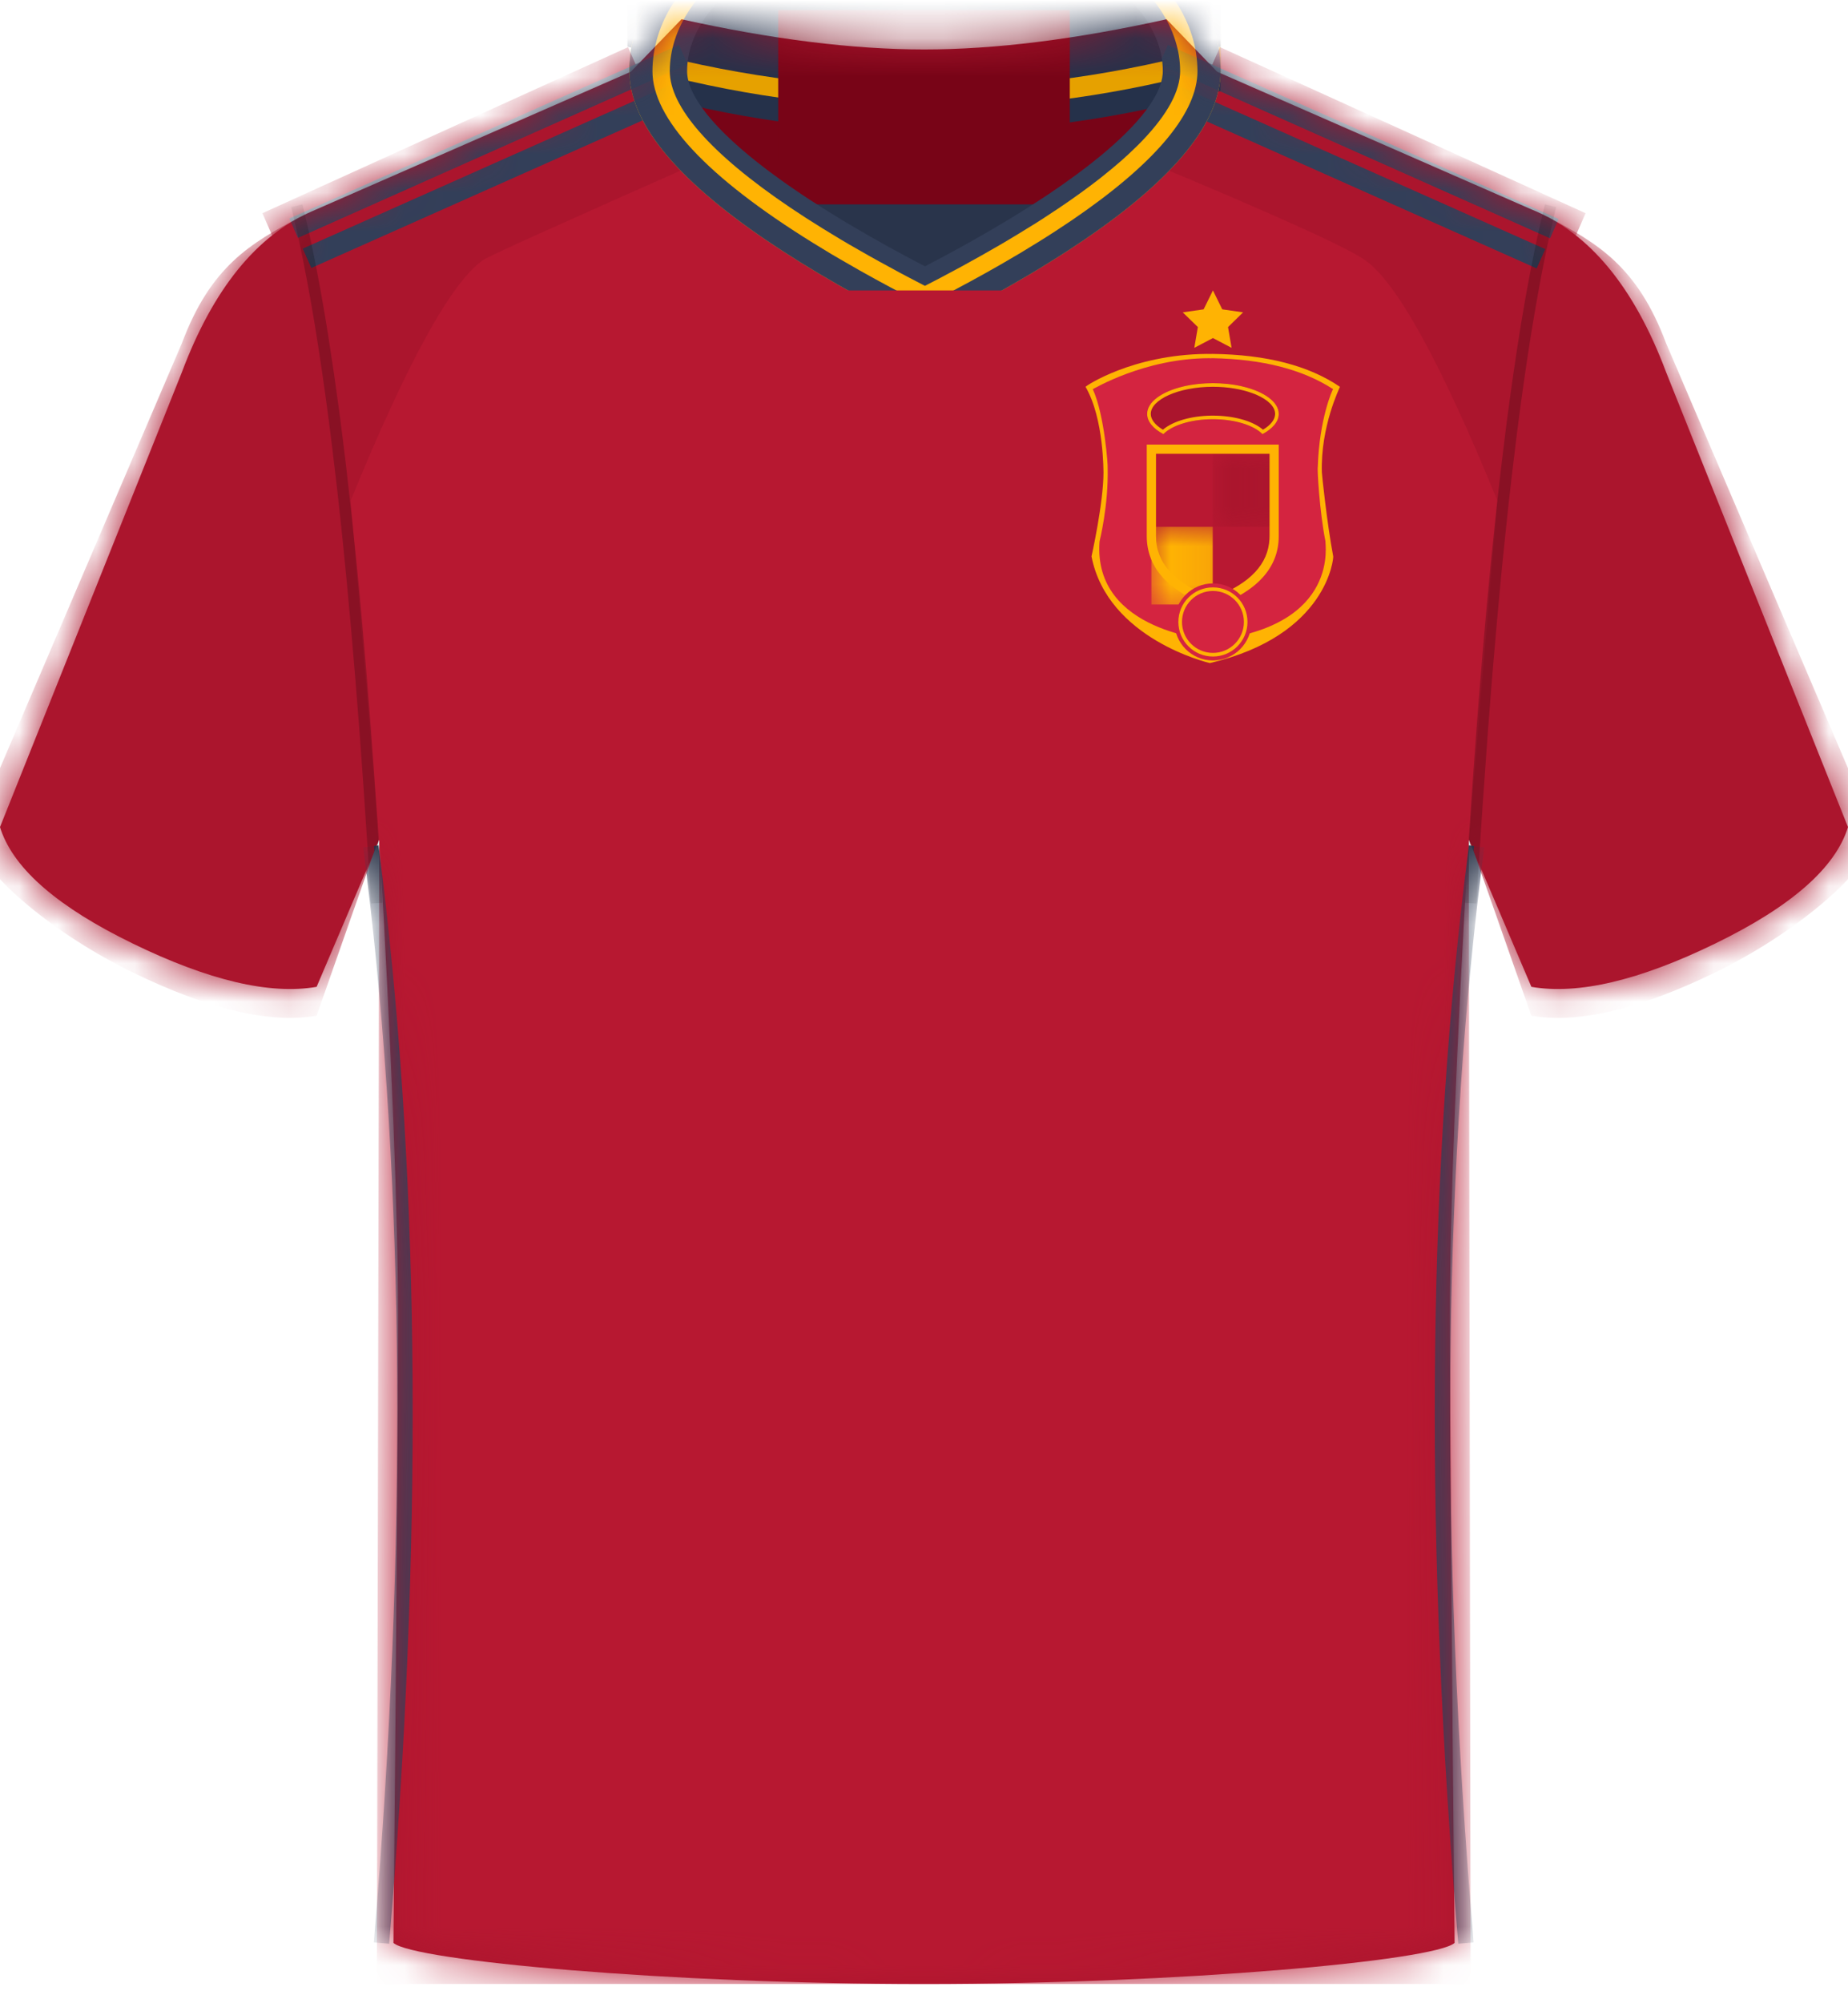 <?xml version="1.0" encoding="UTF-8"?>
<svg width="48px" height="52px" viewBox="0 0 48 52" version="1.1" xmlns="http://www.w3.org/2000/svg" xmlns:xlink="http://www.w3.org/1999/xlink">
    <title>Spain_Home</title>
    <defs>
        <path d="M10.22,49.935 C10.299,41.609 10.338,36.169 10.338,33.616 C10.338,31.062 10.177,26.954 9.854,21.291 L8.224,25.116 C7.011,25.326 5.418,24.951 3.446,23.991 C1.527,23.058 0.387,22.079 0.028,21.054 L0,20.969 L4.725,9.16 C5.534,7.006 6.661,5.614 8.106,4.984 L16.384,1.363 L17.701,0 C20.054,0.522 22.154,0.783 24.001,0.784 C25.838,0.785 27.938,0.524 30.299,0 L31.614,1.363 L39.776,4.935 C41.278,5.539 42.445,6.948 43.275,9.16 L48,20.969 C47.675,22.024 46.527,23.032 44.554,23.991 C42.582,24.951 40.989,25.326 39.776,25.116 L38.146,21.291 C37.823,26.758 37.662,30.866 37.662,33.616 C37.662,36.366 37.701,41.805 37.781,49.935 C37.246,50.399 30.623,51 24.001,51 C17.378,51 10.755,50.399 10.22,49.935 Z" id="path-1"></path>
        <path d="M0.68,47.325 L0.741,17.616 L0,8.819 C1.462,5.24 2.607,3.159 3.435,2.578 C3.581,2.475 5.483,1.616 9.141,0 C10.736,1.612 12.152,2.418 14.887,2.416 L14.895,2.416 C17.631,2.418 19.046,1.612 20.641,0 C23.958,1.376 25.86,2.236 26.348,2.578 C27.175,3.159 28.32,5.24 29.782,8.819 L29.041,17.616 L29.089,47.325 L0.68,47.325 Z" id="path-3"></path>
        <path d="M4.998,3.279 L10.473,16.062 C10.148,17.118 8.25,18.65 6.277,19.61 C4.304,20.57 2.712,20.945 1.499,20.735 L0,16.466 L0.101,14.944 L0.206,13.481 L0.279,12.537 L0.391,11.171 L0.469,10.293 L0.548,9.441 L0.63,8.615 L0.756,7.424 L0.886,6.291 L0.975,5.569 L1.067,4.872 L1.16,4.202 L1.255,3.557 L1.352,2.938 L1.452,2.346 L1.553,1.779 L1.656,1.238 C1.673,1.15 1.691,1.063 1.708,0.978 L1.814,0.476 L1.922,0 C3.222,0.686 4.247,1.279 4.998,3.279 Z" id="path-5"></path>
        <path d="M4.998,3.279 L10.473,16.062 C10.148,17.118 8.25,18.65 6.277,19.61 C4.304,20.57 2.712,20.945 1.499,20.735 L0,16.466 L0.101,14.944 L0.206,13.481 L0.279,12.537 L0.391,11.171 L0.469,10.293 L0.548,9.441 L0.63,8.615 L0.756,7.424 L0.886,6.291 L0.975,5.569 L1.067,4.872 L1.16,4.202 L1.255,3.557 L1.352,2.938 L1.452,2.346 L1.553,1.779 L1.656,1.238 C1.673,1.15 1.691,1.063 1.708,0.978 L1.814,0.476 L1.922,0 C3.222,0.686 4.247,1.279 4.998,3.279 Z" id="path-7"></path>
        <path d="M0,0 L3.188,0 C3.188,0.739 3.188,1.491 3.188,2.257 C3.188,3.024 2.657,3.6 1.594,3.985 C0.531,3.6 0,3.024 0,2.257 C0,1.491 0,0.739 0,0 Z" id="path-9"></path>
    </defs>
    <g id="Spain_Home" stroke="none" stroke-width="1" fill="none" fill-rule="evenodd">
        <g id="TeamKit-/-Sheff_Wed" transform="translate(0, 0.5)">
            <mask id="mask-2" fill="white">
                <use xlink:href="#path-1"></use>
            </mask>
            <use id="Shirt-Mask" fill="#AB152D" xlink:href="#path-1"></use>
            <g id="Pattern" mask="url(#mask-2)">
                <g transform="translate(9.109, 3.675)">
                    <mask id="mask-4" fill="white">
                        <use xlink:href="#path-3"></use>
                    </mask>
                    <use id="Path" stroke="none" fill="#B71831" fill-rule="evenodd" xlink:href="#path-3"></use>
                </g>
            </g>
            <g id="Sides" mask="url(#mask-2)" fill="#333F59" fill-rule="nonzero">
                <g transform="translate(9.435, 21.445)" id="Path-6">
                    <path d="M28.719,0 L29.116,0.051 C28.074,8.093 27.952,17.203 28.752,27.382 L28.841,28.477 L28.442,28.51 C27.575,18.229 27.631,9.015 28.611,0.869 L28.719,0 Z"></path>
                    <path d="M0.888,0 L1.285,0.051 C0.243,8.093 0.121,17.203 0.92,27.382 L1.01,28.477 L0.611,28.51 C-0.256,18.229 -0.2,9.015 0.779,0.869 L0.888,0 Z" transform="translate(0.642, 14.255) scale(-1, 1) translate(-0.642, -14.255) "></path>
                </g>
            </g>
            <g id="Sleeves" mask="url(#mask-2)">
                <g transform="translate(-0.75, 5.131)">
                    <g id="Right" transform="translate(39.027, 0)">
                        <mask id="mask-6" fill="white">
                            <use xlink:href="#path-5"></use>
                        </mask>
                        <use id="Mask" fill="#AB152D" xlink:href="#path-5"></use>
                    </g>
                    <g id="Let-Arm" transform="translate(5.236, 10.396) scale(-1, 1) translate(-5.236, -10.396) ">
                        <mask id="mask-8" fill="white">
                            <use xlink:href="#path-7"></use>
                        </mask>
                        <use id="Mask" fill="#AB152D" xlink:href="#path-7"></use>
                    </g>
                </g>
            </g>
            <g id="Shoulders" mask="url(#mask-2)">
                <g transform="translate(6.765, 0.666)">
                    <polygon id="Rectangle" fill="#AB152D" transform="translate(5.41, 3.61) rotate(-24) translate(-5.41, -3.61) " points="0.206 2.123 10.636 2.048 10.614 5.097 0.184 5.172"></polygon>
                    <path d="M0.557,2.192 L11.636,2.192 L11.636,2.742 L0.557,2.742 L0.557,2.192 Z M0.557,3.047 L11.636,3.047 L11.636,3.597 L0.557,3.597 L0.557,3.047 Z" id="Left-Shoulder" fill="#333F59" transform="translate(6.097, 2.895) rotate(-24) translate(-6.097, -2.895) "></path>
                    <polygon id="Rectangle" fill="#AB152D" transform="translate(29.06, 3.61) scale(-1, 1) rotate(-24) translate(-29.06, -3.61) " points="23.856 2.123 34.286 2.048 34.264 5.097 23.834 5.172"></polygon>
                    <path d="M22.806,2.199 L33.914,2.199 L33.914,2.748 L22.806,2.748 L22.806,2.199 Z M22.806,3.054 L33.914,3.054 L33.914,3.603 L22.806,3.603 L22.806,3.054 Z" id="Right-Shoulder" fill="#333F59" transform="translate(28.36, 2.901) scale(-1, 1) rotate(-24) translate(-28.36, -2.901) "></path>
                </g>
            </g>
            <g id="Arm-Seams" mask="url(#mask-2)" fill="#000000" fill-opacity="0.2" fill-rule="nonzero">
                <g transform="translate(7.565, 4.805)">
                    <path d="M30.484,0.072 L30.775,0 L30.885,0.459 L30.992,0.944 C31.01,1.027 31.027,1.111 31.045,1.196 L31.149,1.72 L31.252,2.269 C31.269,2.362 31.285,2.457 31.302,2.553 L31.402,3.141 L31.499,3.755 L31.594,4.394 L31.688,5.059 L31.78,5.75 L31.913,6.835 L32,7.59 L32.084,8.372 L32.167,9.179 L32.287,10.437 L32.365,11.309 L32.478,12.664 L32.551,13.6 L32.657,15.052 L32.791,17.079 L32.855,18.131 L32.555,18.149 L32.493,17.12 L32.395,15.623 L32.259,13.714 L32.152,12.348 L32.04,11.037 L31.925,9.781 L31.845,8.975 L31.723,7.813 L31.638,7.069 L31.509,5.999 L31.42,5.317 L31.329,4.659 L31.237,4.027 L31.143,3.419 L31.046,2.836 L30.948,2.278 L30.849,1.744 L30.747,1.235 L30.643,0.751 L30.538,0.292 L30.484,0.072 Z" id="Right" transform="translate(31.669, 9.074) scale(-1, 1) translate(-31.669, -9.074) "></path>
                    <path d="M0.291,0 L0.346,0.226 L0.454,0.698 L0.561,1.196 L0.665,1.72 L0.768,2.269 L0.868,2.844 L0.966,3.445 L1.11,4.394 L1.25,5.402 L1.34,6.105 L1.429,6.835 L1.558,7.978 L1.683,9.179 L1.764,10.011 L1.842,10.87 L1.957,12.206 L2.067,13.6 L2.138,14.562 L2.24,16.053 L2.339,17.602 L2.37,18.131 L2.071,18.149 L1.976,16.615 L1.878,15.137 L1.775,13.714 L1.667,12.348 L1.556,11.037 L1.44,9.781 L1.361,8.975 L1.28,8.194 L1.197,7.438 L1.068,6.349 L0.981,5.655 L0.891,4.985 L0.799,4.34 L0.706,3.72 L0.611,3.124 L0.514,2.554 L0.415,2.008 L0.314,1.487 L0.211,0.99 L0.106,0.519 C0.089,0.442 0.071,0.367 0.053,0.292 L0,0.072 L0.291,0 Z" id="Left"></path>
                </g>
            </g>
            <g id="Neck" mask="url(#mask-2)">
                <g transform="translate(16.297, -3.902)">
                    <path d="M0.953,5.901 L14.453,5.901 C11.889,9.124 9.639,10.736 7.703,10.736 C5.767,10.736 3.517,9.124 0.953,5.901 Z" id="Neck-Inside" fill="#780417" fill-rule="evenodd"></path>
                    <rect id="Rectangle" fill="#29344B" fill-rule="evenodd" x="4.756" y="8.707" width="5.968" height="1.607"></rect>
                    <path d="M0.188,4.282 L15.406,4.282 L15.406,5.763 C12.869,6.475 10.333,6.831 7.797,6.831 C5.26,6.831 2.724,6.475 0.188,5.763 L0.188,4.282 Z" id="Nack-Back" fill="#25314A" fill-rule="evenodd"></path>
                    <path d="M0.188,3.662 L15.406,3.662 L15.406,5.144 C12.869,5.856 10.333,6.211 7.797,6.211 C5.26,6.211 2.724,5.856 0.188,5.144 L0.188,3.662 Z" id="Nack-Back-Copy-2" fill="#E6A100" fill-rule="evenodd"></path>
                    <path d="M0,3.112 L15.406,3.112 L15.406,4.612 C12.838,5.333 10.27,5.693 7.703,5.693 C5.135,5.693 2.568,5.333 0,4.612 L0,3.112 Z" id="Nack-Back-Copy" fill="#25314A" fill-rule="evenodd"></path>
                    <rect id="Rectangle" fill="#780417" fill-rule="evenodd" x="3.916" y="3.662" width="7.574" height="3.915"></rect>
                    <path d="M7.728,0 C11.968,0 15.406,2.351 15.406,5.25 C15.406,6.564 14.222,8.025 11.855,9.633 L11.425,9.918 C11.352,9.966 11.277,10.014 11.201,10.062 L10.734,10.352 C10.655,10.4 10.574,10.449 10.492,10.498 L9.988,10.792 C9.816,10.891 9.64,10.99 9.46,11.09 L8.907,11.39 C8.813,11.44 8.718,11.491 8.622,11.541 L8.032,11.846 C7.932,11.897 7.83,11.949 7.728,12 L7.126,11.693 C6.929,11.592 6.737,11.491 6.549,11.39 L5.996,11.09 C5.816,10.99 5.64,10.891 5.468,10.792 L4.964,10.498 L4.485,10.207 C4.329,10.11 4.178,10.014 4.03,9.918 L3.6,9.633 C1.234,8.025 0.05,6.564 0.05,5.25 C0.05,2.351 3.488,0 7.728,0 Z M7.728,1.5 C4.222,1.5 1.55,3.327 1.55,5.25 C1.55,5.876 2.235,6.758 3.632,7.814 L3.967,8.06 C4.024,8.102 4.083,8.144 4.143,8.186 L4.516,8.441 C4.581,8.484 4.646,8.528 4.712,8.571 L5.123,8.835 L5.56,9.104 C5.635,9.15 5.711,9.195 5.788,9.241 L6.263,9.517 L6.763,9.799 L7.29,10.085 L7.728,10.315 L8.166,10.085 L8.693,9.799 C8.779,9.751 8.863,9.704 8.947,9.657 L9.435,9.378 C9.593,9.286 9.747,9.194 9.897,9.104 L10.334,8.834 L10.745,8.57 C10.811,8.527 10.877,8.484 10.941,8.441 L11.314,8.185 L11.661,7.935 L11.984,7.691 L12.281,7.454 C13.324,6.595 13.859,5.868 13.903,5.322 L13.906,5.25 C13.906,3.327 11.234,1.5 7.728,1.5 Z" id="Neck-Front" fill="#333F59" fill-rule="nonzero"></path>
                    <path d="M7.728,0 C11.968,0 15.406,2.351 15.406,5.25 C15.406,6.564 14.222,8.025 11.855,9.633 L11.425,9.918 C11.352,9.966 11.277,10.014 11.201,10.062 L10.734,10.352 C10.655,10.4 10.574,10.449 10.492,10.498 L9.988,10.792 C9.816,10.891 9.64,10.99 9.46,11.09 L8.907,11.39 C8.813,11.44 8.718,11.491 8.622,11.541 L8.032,11.846 C7.932,11.897 7.83,11.949 7.728,12 L7.126,11.693 C6.929,11.592 6.737,11.491 6.549,11.39 L5.996,11.09 C5.816,10.99 5.64,10.891 5.468,10.792 L4.964,10.498 L4.485,10.207 C4.329,10.11 4.178,10.014 4.03,9.918 L3.6,9.633 C1.234,8.025 0.05,6.564 0.05,5.25 C0.05,2.351 3.488,0 7.728,0 Z M7.728,1.05 C4.001,1.05 1.1,3.034 1.1,5.25 C1.1,6.164 2.136,7.38 4.239,8.797 L4.646,9.065 C4.786,9.155 4.93,9.246 5.078,9.337 L5.535,9.615 C5.613,9.661 5.693,9.708 5.773,9.755 L6.268,10.038 C6.352,10.086 6.438,10.134 6.525,10.181 L7.057,10.471 C7.148,10.52 7.24,10.568 7.333,10.617 L7.727,10.822 L8.123,10.617 L8.668,10.326 C8.845,10.229 9.019,10.133 9.188,10.038 L9.683,9.755 C9.843,9.661 10,9.568 10.152,9.475 L10.597,9.201 C10.669,9.155 10.74,9.11 10.81,9.065 L11.216,8.797 C11.611,8.531 11.968,8.272 12.287,8.022 L12.594,7.773 C12.742,7.65 12.88,7.53 13.008,7.411 L13.253,7.176 C13.952,6.48 14.316,5.861 14.353,5.337 L14.356,5.25 C14.356,3.034 11.454,1.05 7.728,1.05 Z" id="Neck-Front" fill="#FFB303" fill-rule="nonzero"></path>
                    <path d="M7.728,0 C11.968,0 15.406,2.351 15.406,5.25 C15.406,6.564 14.222,8.025 11.855,9.633 L11.425,9.918 C11.352,9.966 11.277,10.014 11.201,10.062 L10.734,10.352 C10.655,10.4 10.574,10.449 10.492,10.498 L9.988,10.792 C9.816,10.891 9.64,10.99 9.46,11.09 L8.907,11.39 C8.813,11.44 8.718,11.491 8.622,11.541 L8.032,11.846 C7.932,11.897 7.83,11.949 7.728,12 L7.126,11.693 C6.929,11.592 6.737,11.491 6.549,11.39 L5.996,11.09 C5.816,10.99 5.64,10.891 5.468,10.792 L4.964,10.498 L4.485,10.207 C4.329,10.11 4.178,10.014 4.03,9.918 L3.6,9.633 C1.234,8.025 0.05,6.564 0.05,5.25 C0.05,2.351 3.488,0 7.728,0 Z M7.728,0.6 C3.781,0.6 0.65,2.741 0.65,5.25 C0.65,6.467 2.035,7.983 4.831,9.714 L5.296,9.997 C5.376,10.044 5.457,10.092 5.539,10.139 L6.041,10.427 C6.299,10.572 6.566,10.719 6.842,10.866 L7.407,11.163 L7.728,11.327 L7.757,11.313 C7.958,11.211 8.154,11.109 8.347,11.008 L8.91,10.706 C9.186,10.557 9.451,10.408 9.707,10.261 L10.206,9.969 L10.679,9.68 C10.833,9.585 10.982,9.49 11.126,9.396 L11.548,9.116 C13.659,7.678 14.738,6.405 14.803,5.349 L14.806,5.25 C14.806,2.741 11.675,0.6 7.728,0.6 Z" id="Neck-Front" fill="#333F59" fill-rule="nonzero"></path>
                    <rect id="Rectangle" fill="#B71831" fill-rule="evenodd" x="2.703" y="10.941" width="9.196" height="1.648"></rect>
                </g>
            </g>
            <g id="Badge" mask="url(#mask-2)">
                <g transform="translate(28.196, 7.039)">
                    <path d="M3.304,1.648 C4.698,1.666 5.799,1.951 6.608,2.502 C6.601,2.528 6.101,3.534 6.138,4.725 C6.135,4.736 6.267,6.024 6.433,6.904 C6.444,6.919 6.304,8.954 3.229,9.673 C3.201,9.667 0.572,9.05 0.155,6.904 C0.156,6.899 0.466,5.519 0.466,4.725 C0.462,4.722 0.484,3.336 6.64248427e-05,2.502 C-0.01,2.492 1.194,1.667 3.149,1.648 C3.152,1.65 3.204,1.65 3.304,1.648 Z" id="Path-4" fill="#FFB303" fill-rule="evenodd"></path>
                    <path d="M3.304,1.759 C4.598,1.783 5.64,2.051 6.429,2.562 C6.417,2.569 6.071,3.325 6.032,4.589 C6.015,4.599 6.075,5.739 6.232,6.515 C6.209,6.53 6.647,8.709 3.304,9.082 C3.291,9.072 0.184,8.881 0.364,6.515 C0.364,6.508 0.6,5.589 0.574,4.589 C0.583,4.586 0.5,3.249 0.188,2.562 C0.195,2.568 1.513,1.762 3.211,1.759 C3.215,1.762 3.246,1.762 3.304,1.759 Z" id="Path-5" fill="#D42440" fill-rule="evenodd"></path>
                    <polygon id="Star" fill="#FFB303" fill-rule="evenodd" points="3.309 1.236 2.825 1.49 2.917 0.951 2.525 0.569 3.067 0.491 3.309 0 3.551 0.491 4.092 0.569 3.701 0.951 3.793 1.49"></polygon>
                    <g id="Rectangle" stroke-width="1" fill="none" fill-rule="evenodd" transform="translate(1.71, 4.121)">
                        <mask id="mask-10" fill="white">
                            <use xlink:href="#path-9"></use>
                        </mask>
                        <use id="Mask" fill="#B91832" xlink:href="#path-9"></use>
                        <rect fill="#AB152D" mask="url(#mask-10)" x="1.594" y="0" width="1.594" height="2.016"></rect>
                        <rect id="Rectangle-Copy" fill="#FFB303" mask="url(#mask-10)" x="0" y="2.016" width="1.594" height="2.016"></rect>
                    </g>
                    <path d="M5.018,4.001 L1.59,4.001 L1.59,6.378 C1.59,7.202 2.158,7.817 3.263,8.218 L3.345,8.218 C4.45,7.817 5.018,7.202 5.018,6.378 L5.018,4.001 Z M4.779,4.24 L4.779,6.378 L4.777,6.453 C4.744,7.1 4.283,7.598 3.371,7.953 L3.304,7.978 L3.238,7.953 C2.29,7.585 1.83,7.061 1.83,6.378 L1.83,4.24 L4.779,4.24 Z" id="BG-White" fill="#FFB303" fill-rule="nonzero"></path>
                    <circle id="Oval" fill="#D42440" fill-rule="evenodd" cx="3.309" cy="8.605" r="1"></circle>
                    <path d="M3.309,7.708 C3.805,7.708 4.206,8.109 4.206,8.605 C4.206,9.101 3.805,9.503 3.309,9.503 C2.813,9.503 2.411,9.101 2.411,8.605 C2.411,8.109 2.813,7.708 3.309,7.708 Z M3.309,7.801 C2.865,7.801 2.505,8.161 2.505,8.605 C2.505,9.049 2.865,9.409 3.309,9.409 C3.753,9.409 4.113,9.049 4.113,8.605 C4.113,8.161 3.753,7.801 3.309,7.801 Z" id="Oval" fill="#FFB303" fill-rule="nonzero"></path>
                    <path d="M3.309,2.407 C4.253,2.407 5.018,2.765 5.018,3.205 C5.018,3.406 4.858,3.59 4.595,3.73 C4.372,3.502 3.88,3.343 3.309,3.343 C2.738,3.343 2.245,3.502 2.023,3.73 C1.759,3.59 1.6,3.406 1.6,3.205 C1.6,2.765 2.365,2.407 3.309,2.407 Z" id="Combined-Shape" fill="#AB152D" fill-rule="evenodd"></path>
                    <path d="M3.309,2.407 C3.435,2.407 3.557,2.414 3.675,2.426 L3.746,2.434 C3.839,2.445 3.929,2.46 4.015,2.478 L4.078,2.493 C4.636,2.624 5.018,2.894 5.018,3.205 C5.018,3.406 4.858,3.59 4.595,3.73 C4.373,3.502 3.881,3.343 3.309,3.343 C2.737,3.343 2.245,3.502 2.022,3.73 C1.759,3.59 1.6,3.406 1.6,3.205 C1.6,2.894 1.982,2.624 2.539,2.493 L2.603,2.478 C2.689,2.46 2.779,2.445 2.872,2.434 L2.942,2.426 C3.06,2.414 3.183,2.407 3.309,2.407 Z M3.309,2.501 C2.411,2.501 1.694,2.836 1.694,3.205 C1.694,3.343 1.796,3.483 1.99,3.603 L2.009,3.615 L2.013,3.612 C2.272,3.394 2.743,3.257 3.267,3.25 L3.309,3.25 C3.835,3.25 4.312,3.38 4.583,3.593 L4.609,3.615 L4.628,3.603 C4.814,3.488 4.915,3.354 4.923,3.222 L4.924,3.205 C4.924,3.018 4.74,2.84 4.441,2.709 L4.39,2.688 L4.337,2.668 C4.059,2.565 3.701,2.501 3.309,2.501 Z" id="Combined-Shape" fill="#FFB303" fill-rule="nonzero"></path>
                </g>
            </g>
        </g>
    </g>
</svg>